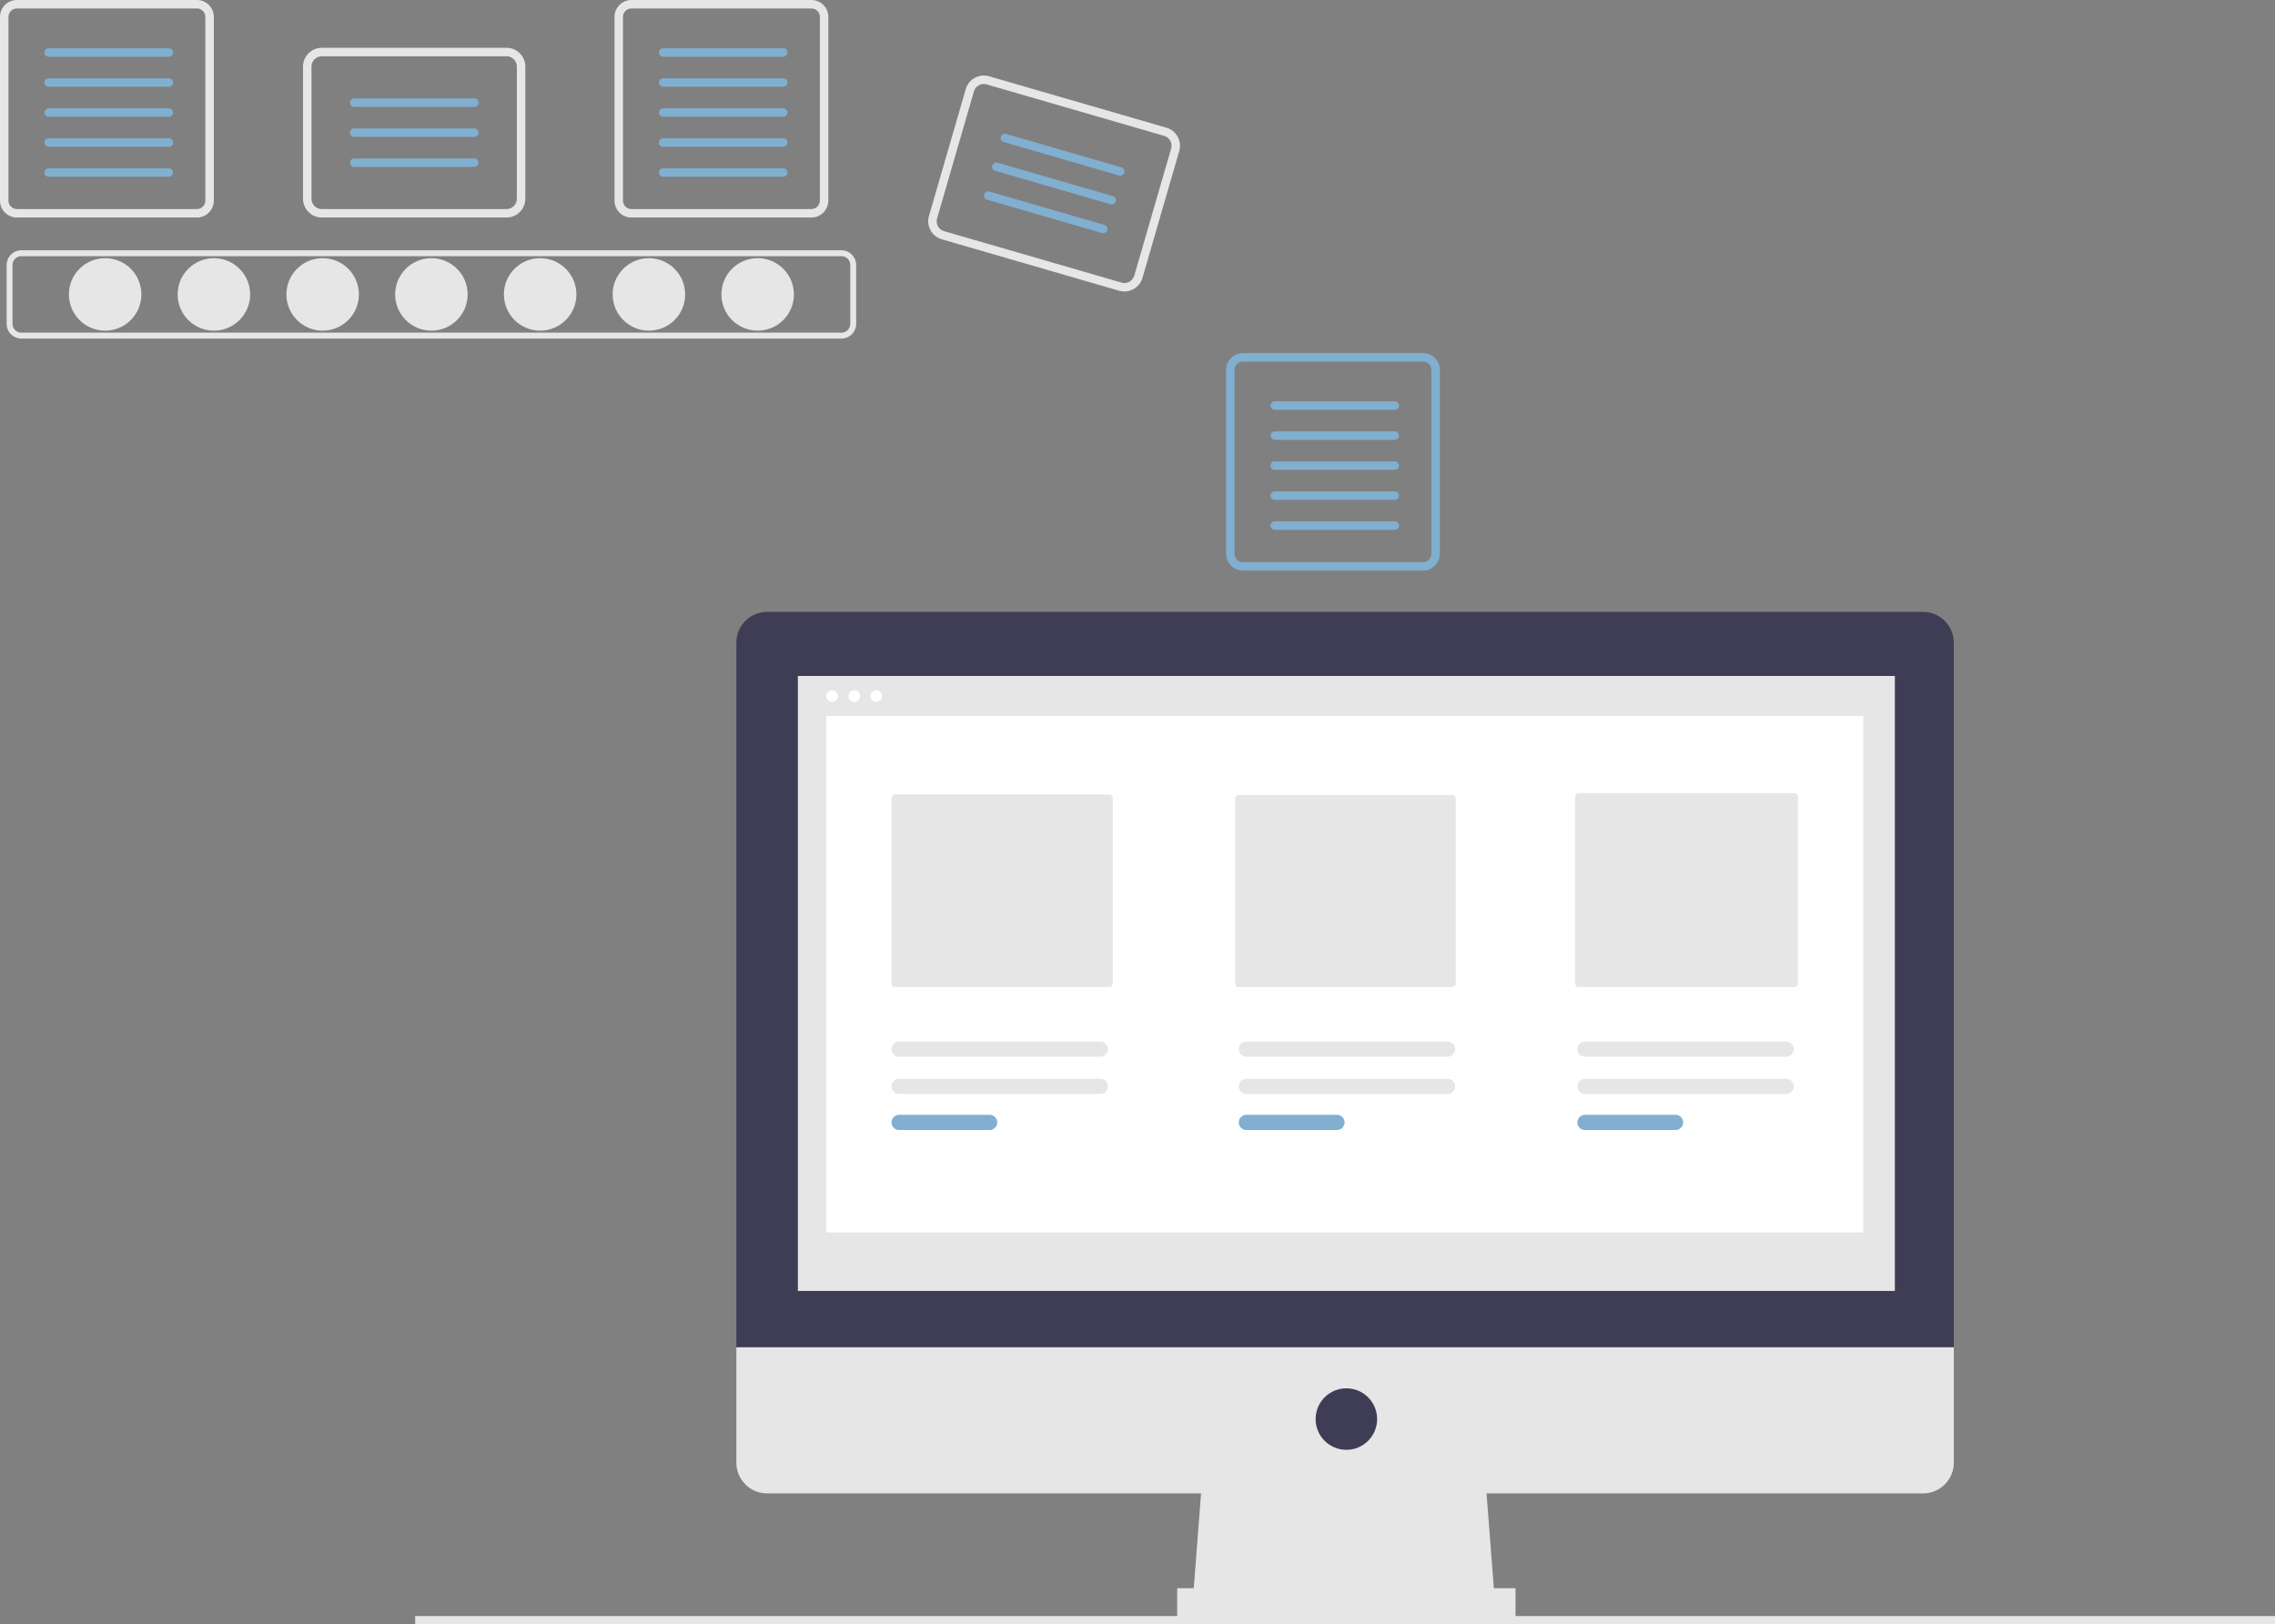 <svg id="e4fde902-34f0-42ac-83bb-70aac2088463" data-name="Layer 1" xmlns="http://www.w3.org/2000/svg" width="855.418"
    height="610.775" viewBox="0 0 855.418 610.775">
    <rect x="0" y="0" width="855.418" height="610.775" fill="#808080" stroke="none"/>
    <circle cx="39.536" cy="110.727" r="13.631" fill="#e6e6e6" />
    <circle cx="80.428" cy="110.727" r="13.631" fill="#e6e6e6" />
    <circle cx="121.319" cy="110.727" r="13.631" fill="#e6e6e6" />
    <circle cx="162.211" cy="110.727" r="13.631" fill="#e6e6e6" />
    <circle cx="203.103" cy="110.727" r="13.631" fill="#e6e6e6" />
    <circle cx="243.994" cy="110.727" r="13.631" fill="#e6e6e6" />
    <circle cx="284.886" cy="110.727" r="13.631" fill="#e6e6e6" />
    <path
        d="M488.674,271.938H180.329a5.553,5.553,0,0,1-5.547-5.547V244.287a5.553,5.553,0,0,1,5.547-5.547H488.674a5.553,5.553,0,0,1,5.547,5.547V266.391A5.553,5.553,0,0,1,488.674,271.938ZM180.329,240.959a3.332,3.332,0,0,0-3.328,3.328V266.391a3.332,3.332,0,0,0,3.328,3.328H488.674a3.332,3.332,0,0,0,3.328-3.328V244.287a3.332,3.332,0,0,0-3.328-3.328Z"
        transform="translate(-172.291 -144.612)" fill="#e6e6e6" />
    <path
        d="M246.317,147.799a3.191,3.191,0,0,1,3.187,3.187V220.049a3.191,3.191,0,0,1-3.187,3.187h-67.652a3.191,3.191,0,0,1-3.187-3.187V150.986a3.191,3.191,0,0,1,3.187-3.187h67.652m0-3.187h-67.652a6.374,6.374,0,0,0-6.374,6.374V220.049a6.374,6.374,0,0,0,6.374,6.374h67.652a6.374,6.374,0,0,0,6.374-6.374V150.986a6.374,6.374,0,0,0-6.374-6.374Z"
        transform="translate(-172.291 -144.612)" fill="#e6e6e6" />
    <path d="M235.765,165.953H190.628a1.594,1.594,0,1,1,0-3.187h45.137a1.594,1.594,0,1,1,0,3.187Z"
        transform="translate(-172.291 -144.612)" fill="#80afd0" />
    <path d="M235.765,177.238H190.628a1.594,1.594,0,1,1,0-3.187h45.137a1.594,1.594,0,1,1,0,3.187Z"
        transform="translate(-172.291 -144.612)" fill="#80afd0" />
    <path d="M235.765,188.521H190.628a1.594,1.594,0,1,1,0-3.187h45.137a1.594,1.594,0,1,1,0,3.187Z"
        transform="translate(-172.291 -144.612)" fill="#80afd0" />
    <path d="M235.765,199.806H190.628a1.594,1.594,0,1,1,0-3.187h45.137a1.594,1.594,0,1,1,0,3.187Z"
        transform="translate(-172.291 -144.612)" fill="#80afd0" />
    <path d="M235.765,211.091H190.628a1.594,1.594,0,1,1,0-3.187h45.137a1.594,1.594,0,0,1,0,3.187Z"
        transform="translate(-172.291 -144.612)" fill="#80afd0" />
    <path
        d="M477.378,147.799a3.191,3.191,0,0,1,3.187,3.187V220.049a3.191,3.191,0,0,1-3.187,3.187h-67.652a3.191,3.191,0,0,1-3.187-3.187V150.986a3.191,3.191,0,0,1,3.187-3.187h67.652m0-3.187h-67.652a6.374,6.374,0,0,0-6.374,6.374V220.049a6.374,6.374,0,0,0,6.374,6.374h67.652a6.374,6.374,0,0,0,6.374-6.374V150.986a6.374,6.374,0,0,0-6.374-6.374Z"
        transform="translate(-172.291 -144.612)" fill="#e6e6e6" />
    <path d="M466.826,165.953H421.689a1.594,1.594,0,1,1,0-3.187h45.137a1.594,1.594,0,0,1,0,3.187Z"
        transform="translate(-172.291 -144.612)" fill="#80afd0" />
    <path d="M466.826,177.238H421.689a1.594,1.594,0,1,1,0-3.187h45.137a1.594,1.594,0,0,1,0,3.187Z"
        transform="translate(-172.291 -144.612)" fill="#80afd0" />
    <path d="M466.826,188.521H421.689a1.594,1.594,0,1,1,0-3.187h45.137a1.594,1.594,0,0,1,0,3.187Z"
        transform="translate(-172.291 -144.612)" fill="#80afd0" />
    <path d="M466.826,199.806H421.689a1.594,1.594,0,1,1,0-3.187h45.137a1.594,1.594,0,0,1,0,3.187Z"
        transform="translate(-172.291 -144.612)" fill="#80afd0" />
    <path d="M466.826,211.091H421.689a1.594,1.594,0,1,1,0-3.187h45.137a1.594,1.594,0,0,1,0,3.187Z"
        transform="translate(-172.291 -144.612)" fill="#80afd0" />
    <path
        d="M707.317,280.591a3.191,3.191,0,0,1,3.187,3.187v69.063a3.191,3.191,0,0,1-3.187,3.187H639.665a3.191,3.191,0,0,1-3.187-3.187V283.778a3.191,3.191,0,0,1,3.187-3.187h67.652m0-3.187H639.665a6.374,6.374,0,0,0-6.374,6.374v69.063a6.374,6.374,0,0,0,6.374,6.374h67.652a6.374,6.374,0,0,0,6.374-6.374V283.778a6.374,6.374,0,0,0-6.374-6.374Z"
        transform="translate(-172.291 -144.612)" fill="#80afd0" />
    <path d="M696.765,298.744H651.628a1.594,1.594,0,1,1,0-3.187h45.137a1.594,1.594,0,0,1,0,3.187Z"
        transform="translate(-172.291 -144.612)" fill="#80afd0" />
    <path d="M696.765,310.029H651.628a1.594,1.594,0,0,1,0-3.187h45.137a1.594,1.594,0,0,1,0,3.187Z"
        transform="translate(-172.291 -144.612)" fill="#80afd0" />
    <path d="M696.765,321.313H651.628a1.594,1.594,0,1,1,0-3.187h45.137a1.594,1.594,0,0,1,0,3.187Z"
        transform="translate(-172.291 -144.612)" fill="#80afd0" />
    <path d="M696.765,332.597H651.628a1.594,1.594,0,1,1,0-3.187h45.137a1.594,1.594,0,0,1,0,3.187Z"
        transform="translate(-172.291 -144.612)" fill="#80afd0" />
    <path d="M696.765,343.882H651.628a1.594,1.594,0,1,1,0-3.187h45.137a1.594,1.594,0,0,1,0,3.187Z"
        transform="translate(-172.291 -144.612)" fill="#80afd0" />
    <path
        d="M362.733,226.423H293.309a7.09,7.09,0,0,1-7.081-7.081V169.665a7.09,7.09,0,0,1,7.081-7.082h69.423a7.09,7.09,0,0,1,7.082,7.082V219.342A7.09,7.09,0,0,1,362.733,226.423ZM293.309,165.77a3.899,3.899,0,0,0-3.894,3.895V219.342a3.899,3.899,0,0,0,3.894,3.894h69.423a3.899,3.899,0,0,0,3.895-3.894V169.665a3.9,3.9,0,0,0-3.895-3.895Z"
        transform="translate(-172.291 -144.612)" fill="#e6e6e6" />
    <path d="M350.59,184.812H305.453a1.594,1.594,0,0,1,0-3.187H350.59a1.594,1.594,0,1,1,0,3.187Z"
        transform="translate(-172.291 -144.612)" fill="#80afd0" />
    <path d="M350.59,196.097H305.453a1.594,1.594,0,0,1,0-3.187H350.59a1.594,1.594,0,1,1,0,3.187Z"
        transform="translate(-172.291 -144.612)" fill="#80afd0" />
    <path d="M350.59,207.381H305.453a1.594,1.594,0,0,1,0-3.187H350.59a1.594,1.594,0,1,1,0,3.187Z"
        transform="translate(-172.291 -144.612)" fill="#80afd0" />
    <path
        d="M593.091,253.95,526.415,234.614a7.09,7.09,0,0,1-4.829-8.774l13.836-47.711a7.09,7.09,0,0,1,8.774-4.83l66.676,19.336a7.09,7.09,0,0,1,4.829,8.774l-13.836,47.711A7.09,7.09,0,0,1,593.091,253.95Zm-49.783-77.589a3.899,3.899,0,0,0-4.825,2.656L524.647,226.728a3.899,3.899,0,0,0,2.656,4.825l66.676,19.336a3.899,3.899,0,0,0,4.826-2.655l13.836-47.711a3.9,3.9,0,0,0-2.656-4.826Z"
        transform="translate(-172.291 -144.612)" fill="#e6e6e6" />
    <path
        d="M593.018,210.604l-43.351-12.572a1.594,1.594,0,0,1,.888-3.061L593.906,207.543a1.594,1.594,0,1,1-.888,3.061Z"
        transform="translate(-172.291 -144.612)" fill="#80afd0" />
    <path
        d="M589.875,221.442,546.524,208.87a1.594,1.594,0,1,1,.888-3.061L590.763,218.381a1.594,1.594,0,0,1-.888,3.061Z"
        transform="translate(-172.291 -144.612)" fill="#80afd0" />
    <path
        d="M586.732,232.28l-43.351-12.572a1.594,1.594,0,0,1,.888-3.061l43.351,12.572a1.594,1.594,0,0,1-.888,3.061Z"
        transform="translate(-172.291 -144.612)" fill="#80afd0" />
    <rect x="156.106" y="607.775" width="699.312" height="3" fill="#e6e6e6" />
    <polygon points="562.14 603.085 448.421 603.085 452.276 552.973 558.285 552.973 562.14 603.085" fill="#e6e6e6" />
    <rect x="442.639" y="597.303" width="127.21" height="11.565" fill="#e6e6e6" />
    <path
        d="M895.371,374.74H460.735a11.565,11.565,0,0,0-11.565,11.565h0V651.327H906.935V386.305a11.565,11.565,0,0,0-11.565-11.565Z"
        transform="translate(-172.291 -144.612)" fill="#3f3d56" />
    <path
        d="M449.171,651.327v43.367a11.565,11.565,0,0,0,11.565,11.565H895.371a11.565,11.565,0,0,0,11.565-11.565h0V651.327Z"
        transform="translate(-172.291 -144.612)" fill="#e6e6e6" />
    <rect x="300.009" y="254.221" width="412.47" height="231.292" fill="#e6e6e6" />
    <circle cx="506.244" cy="533.698" r="11.565" fill="#3f3d56" />
    <circle cx="312.87" cy="261.795" r="2.195" fill="#fff" />
    <circle cx="321.2" cy="261.795" r="2.195" fill="#fff" />
    <circle cx="329.531" cy="261.795" r="2.195" fill="#fff" />
    <rect x="310.675" y="269.253" width="389.916" height="194.247" fill="#fff" />
    <path
        d="M508.885,443.411a1.38,1.38,0,0,0-1.378,1.378v69.676a1.38,1.38,0,0,0,1.378,1.378H589.349a1.38,1.38,0,0,0,1.378-1.378V444.79a1.38,1.38,0,0,0-1.378-1.378Z"
        transform="translate(-172.291 -144.612)" fill="#e6e6e6" />
    <path
        d="M638.081,443.635a1.38,1.38,0,0,0-1.379,1.378v69.452a1.38,1.38,0,0,0,1.379,1.378h80.208a1.38,1.38,0,0,0,1.378-1.378V445.014a1.38,1.38,0,0,0-1.378-1.378Z"
        transform="translate(-172.291 -144.612)" fill="#e6e6e6" />
    <path
        d="M765.922,442.907a1.38,1.38,0,0,0-1.378,1.378v70.18a1.38,1.38,0,0,0,1.378,1.378h81.042a1.38,1.38,0,0,0,1.378-1.378V444.286a1.38,1.38,0,0,0-1.378-1.378Z"
        transform="translate(-172.291 -144.612)" fill="#e6e6e6" />
    <path d="M510.356,550.333a2.85,2.85,0,0,0,0,5.7h75.652a2.85,2.85,0,0,0,0-5.7Z"
        transform="translate(-172.291 -144.612)" fill="#e6e6e6" />
    <path d="M510.356,563.889a2.85,2.85,0,0,0,0,5.7h34.062a2.85,2.85,0,0,0,0-5.7Z"
        transform="translate(-172.291 -144.612)" fill="#80afd0" />
    <path d="M640.94,550.333a2.85,2.85,0,0,0,0,5.7h75.652a2.85,2.85,0,0,0,0-5.7Z"
        transform="translate(-172.291 -144.612)" fill="#e6e6e6" />
    <path d="M640.94,563.889a2.85,2.85,0,0,0,0,5.7h34.062a2.85,2.85,0,0,0,0-5.7Z"
        transform="translate(-172.291 -144.612)" fill="#80afd0" />
    <path d="M768.26,550.333a2.85,2.85,0,0,0,0,5.7h75.652a2.85,2.85,0,0,0,0-5.7Z"
        transform="translate(-172.291 -144.612)" fill="#e6e6e6" />
    <path d="M510.356,536.333a2.85,2.85,0,0,0,0,5.7h75.652a2.85,2.85,0,0,0,0-5.7Z"
        transform="translate(-172.291 -144.612)" fill="#e6e6e6" />
    <path d="M640.94,536.333a2.85,2.85,0,0,0,0,5.7h75.652a2.85,2.85,0,0,0,0-5.7Z"
        transform="translate(-172.291 -144.612)" fill="#e6e6e6" />
    <path d="M768.26,536.333a2.85,2.85,0,0,0,0,5.7h75.652a2.85,2.85,0,0,0,0-5.7Z"
        transform="translate(-172.291 -144.612)" fill="#e6e6e6" />
    <path d="M768.26,563.889a2.85,2.85,0,0,0,0,5.7H802.322a2.85,2.85,0,0,0,0-5.7Z"
        transform="translate(-172.291 -144.612)" fill="#80afd0" />
</svg>